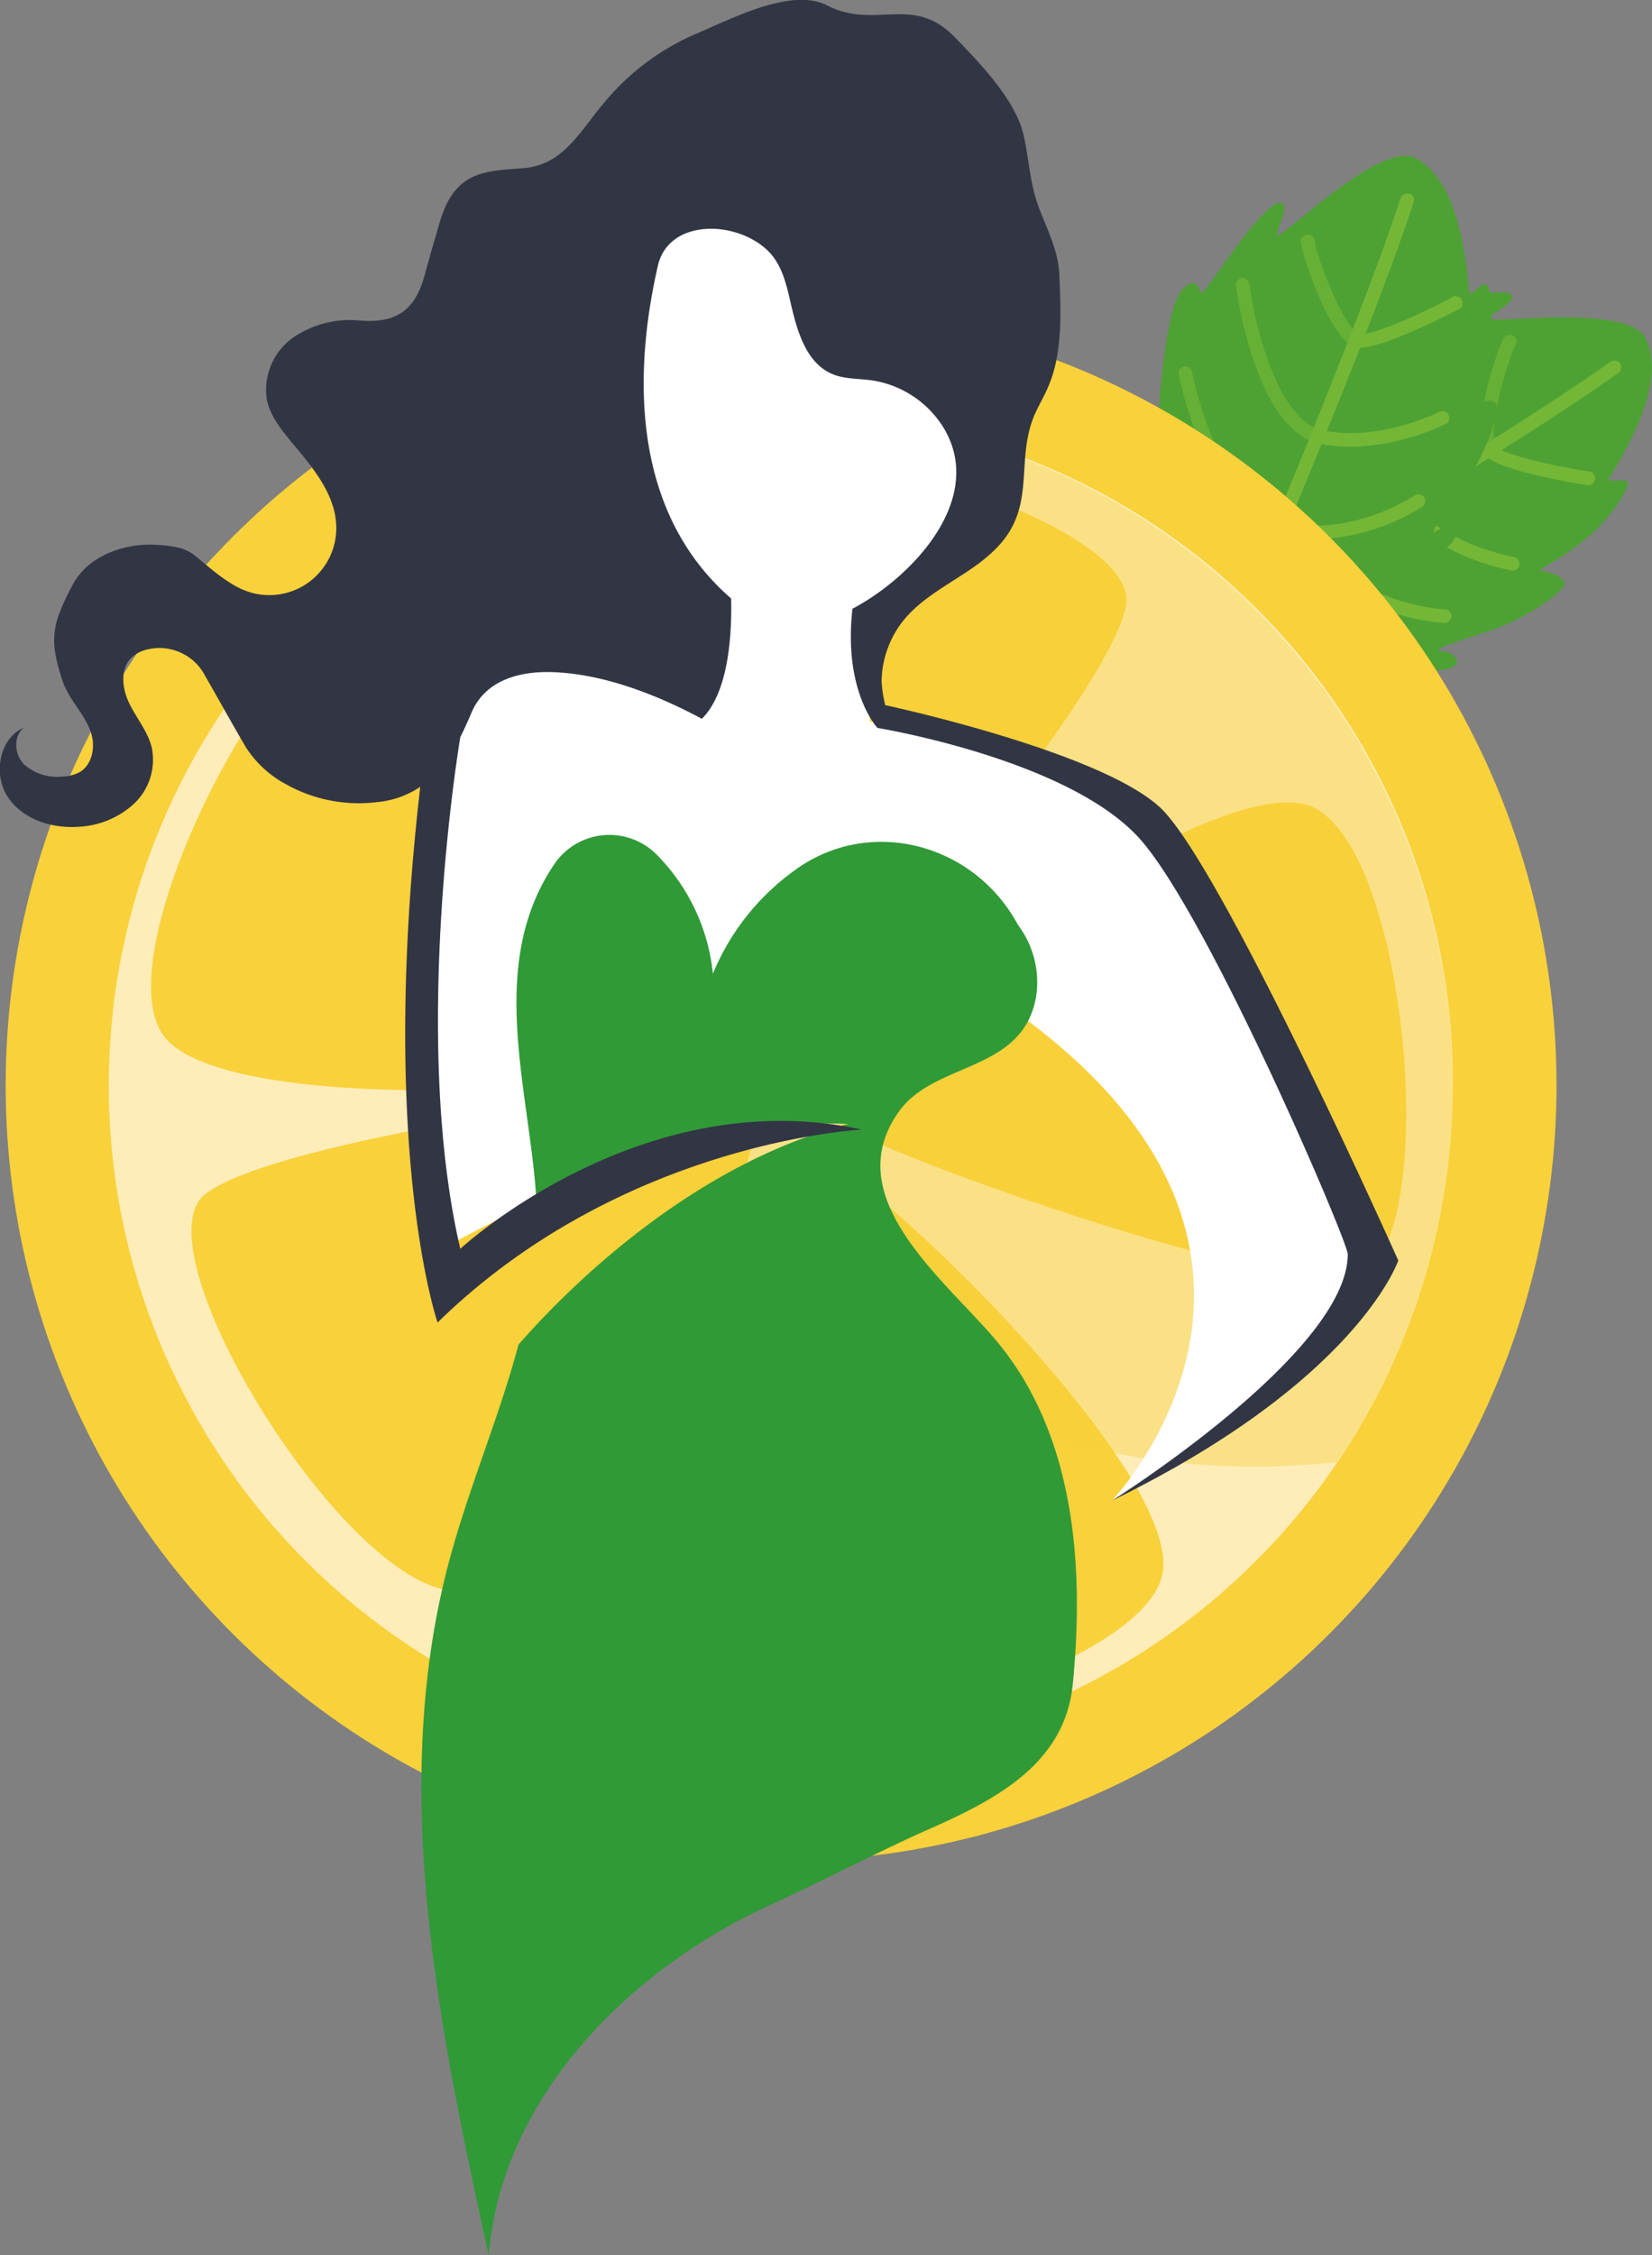 <svg xmlns="http://www.w3.org/2000/svg" viewBox="0 0 233.54 318.66"><rect x="0" y="0" width="233.54" height="318.66" fill="#808080" stroke="none"/><defs><style>.cls-1{isolation:isolate;}.cls-2,.cls-4{fill:#4ea234;}.cls-3{fill:#74b736;}.cls-4{opacity:0.34;}.cls-4,.cls-7{mix-blend-mode:multiply;}.cls-5{fill:none;stroke:#010101;stroke-miterlimit:10;}.cls-10,.cls-6,.cls-7{fill:#f9d13a;}.cls-8{fill:#feedb8;}.cls-9{opacity:0.46;}.cls-10,.cls-9{mix-blend-mode:screen;}.cls-10{opacity:0.4;}.cls-11{fill:#fff;}.cls-12{fill:#309a37;}.cls-13{fill:#323644;}</style></defs><g class="cls-1"><g id="Capa_2" data-name="Capa 2"><g id="Capa_1-2" data-name="Capa 1"><path class="cls-2" d="M210.64,89.12c-5.07,1.69-8.76,2.78-6.78,2.87,1.58.09,3.56,1.83.53,2.59-1.65.42-17.37,1-25.67-10.61,0,0,0,0,0,0l-.09-.13a14.5,14.5,0,0,1-.89-1.48c-4.15-8-2.28-22.25.63-25.46,3.09-3.43,2.88-.57,3.41-1.28S192,43.26,195.44,43.08s.49,2.27,2,2.05,15.93-5.7,16.3-3.17c.18,1.23-5,3.17-2.66,3.21,3.77.08,19.34-1.73,21.54,2.64a9.19,9.19,0,0,1,.52,1.33c1.27,4.36-.8,10.6-5.62,18.39-.68,1.09,3.5-.67,2.42,1.52-4.1,8.28-13.39,11.37-11.94,11.63s3.42.9,3.12,2S215.73,87.43,210.64,89.12Z"/><path class="cls-3" d="M210.42,64.73a1.41,1.41,0,0,1-.18-.14c-2.92-2.52,1.63-15.93,2.39-16.88a1.05,1.05,0,0,1,1.39-.2,1,1,0,0,1,.2,1.34l-.11.13a45.82,45.82,0,0,0-2.18,7.1c-1.4,6.13-.45,7-.44,7.05,1.55,1.3,9,2.88,13.39,3.54a1,1,0,0,1-.29,1.91C223.41,68.4,213.18,66.79,210.42,64.73Z"/><path class="cls-3" d="M201,75.17a21.32,21.32,0,0,1-3.2-2.91c-6.2-6.94,3.33-24.29,3.74-25a1,1,0,0,1,1.31-.38,1,1,0,0,1,.37,1.31c-2.6,4.68-8.38,17.89-4,22.81,5.51,6.17,14.94,7.74,15,7.75a1,1,0,0,1-.3,1.9A32.63,32.63,0,0,1,201,75.17Z"/><path class="cls-3" d="M189.25,82.74a20.86,20.86,0,0,1-3.59-3.4c-6.79-8.21,1.53-26.11,1.89-26.87a1,1,0,0,1,1.28-.46,1,1,0,0,1,.46,1.28c-.09.18-8.16,17.55-2.15,24.82,6.14,7.42,17,8,17.14,8a1,1,0,0,1,.92,1,1,1,0,0,1-1,.91A30,30,0,0,1,189.25,82.74Z"/><path class="cls-4" d="M233.17,49.14q-1.84,1.3-4,2.76c-5,3.44-11.08,7.4-17.42,11.43l-1.7,1.08c-3.57,2.26-7.19,4.51-10.71,6.71l-1.66,1c-3.61,2.23-7.08,4.36-10.27,6.31l-1.68,1c-2.65,1.62-5.06,3.09-7.15,4.34a14.5,14.5,0,0,1-.89-1.48c-4.15-8-2.28-22.25.63-25.46,3.09-3.43,2.88-.57,3.41-1.28S192,43.26,195.44,43.08s.49,2.27,2,2.05,15.93-5.7,16.3-3.17c.18,1.23-5,3.17-2.66,3.21,3.77.08,19.34-1.73,21.54,2.64A9.19,9.19,0,0,1,233.17,49.14Z"/><path class="cls-3" d="M228.8,52.7c-4.49,3.17-10.33,7-16.52,10.9l-1.83,1.16c-3.58,2.24-7.24,4.49-10.79,6.66l-1.68,1c-3.67,2.24-7.19,4.36-10.34,6.24l-1.69,1L178.72,84s0,0,0,0l-.09-.13a14.5,14.5,0,0,1-.89-1.48l7.08-4.19,1.67-1c3.15-1.88,6.67-4,10.37-6.24.54-.34,1.09-.68,1.66-1,3.59-2.21,7.32-4.5,10.95-6.79L211.19,62c6.18-3.9,12-7.71,16.49-10.88a1,1,0,0,1,1.35.24,1,1,0,0,1,.17.54A1,1,0,0,1,228.8,52.7Z"/><path class="cls-2" d="M206.94,68.61c-3.08,4.38-5.4,7.45-3.75,6.35,1.32-.88,3.95-.65,2,1.76-1.08,1.32-13.37,11.12-26.94,6.74l-.05,0-.15,0q-.79-.29-1.59-.66c-8.11-4-15.07-16.54-14.64-20.84.44-4.6,2-2.18,2-3.06s.92-16,3.56-18.19,1.74,1.54,2.84.44S179.59,27,181.39,28.84c.88.89-2.09,5.5-.23,4.17,3.08-2.18,14.52-12.9,18.89-10.69a8,8,0,0,1,1.2.75c3.62,2.75,5.67,9,6.43,18.13.1,1.28,2.41-2.62,2.85-.21,1.63,9.09-4,17.09-2.68,16.44s3.29-1.31,3.73-.21S210,64.23,206.94,68.61Z"/><path class="cls-3" d="M192.25,49.14H192c-3.85-.28-8.17-13.77-8.12-15a1,1,0,0,1,1-1,1,1,0,0,1,1,1,1,1,0,0,1,0,.17,44.21,44.21,0,0,0,2.48,7c2.52,5.77,3.83,5.93,3.84,5.94,2,.12,9-3.06,12.87-5.12a1,1,0,1,1,.9,1.7C204.87,44.36,195.69,49.15,192.25,49.14Z"/><path class="cls-3" d="M190.9,63.13a21.21,21.21,0,0,1-4.31-.43c-9.11-1.9-11.77-21.51-11.88-22.34a1,1,0,0,1,.83-1.08,1,1,0,0,1,1.08.83c.69,5.3,3.9,19.36,10.36,20.7,8.1,1.69,16.61-2.66,16.69-2.71a1,1,0,0,1,.89,1.71A32.66,32.66,0,0,1,190.9,63.13Z"/><path class="cls-3" d="M186,76.21a20.62,20.62,0,0,1-4.92-.6c-10.33-2.55-14.3-21.89-14.46-22.71a1,1,0,0,1,.75-1.13,1,1,0,0,1,1.14.75c0,.19,3.88,19,13,21.22C190.84,76.06,200,70.05,200,70a1,1,0,0,1,1.33.26,1,1,0,0,1-.26,1.34A30,30,0,0,1,186,76.21Z"/><path class="cls-4" d="M201.25,23.07c-.46,1.44-1,3-1.54,4.59-2,5.73-4.5,12.54-7.2,19.54l-.73,1.89c-1.52,3.93-3.09,7.9-4.61,11.76-.25.6-.49,1.21-.73,1.81-1.57,3.94-3.09,7.72-4.5,11.18-.25.61-.5,1.22-.75,1.81C180,78.53,179,81.15,178,83.4q-.79-.29-1.59-.66c-8.11-4-15.07-16.54-14.64-20.84.44-4.6,2-2.18,2-3.06s.92-16,3.56-18.19,1.74,1.54,2.84.44S179.59,27,181.39,28.84c.88.89-2.09,5.5-.23,4.17,3.08-2.18,14.52-12.9,18.89-10.69A8,8,0,0,1,201.25,23.07Z"/><path class="cls-3" d="M199.86,28.54c-1.72,5.22-4.14,11.76-6.79,18.59-.26.67-.53,1.34-.79,2-1.54,3.93-3.14,7.92-4.7,11.77-.25.61-.49,1.22-.75,1.82-1.61,4-3.19,7.78-4.59,11.17-.26.62-.51,1.23-.77,1.81-1.27,3-2.38,5.69-3.25,7.74l-.05,0-.15,0q-.79-.29-1.59-.66c.86-2,1.95-4.62,3.2-7.59.24-.58.49-1.17.74-1.79,1.42-3.38,3-7.19,4.63-11.19.23-.6.47-1.19.72-1.8,1.58-3.91,3.21-8,4.77-12,.26-.64.51-1.28.75-1.91,2.65-6.81,5.07-13.35,6.78-18.55a1,1,0,0,1,1.69-.28A1,1,0,0,1,199.86,28.54Z"/><circle class="cls-5" cx="110.42" cy="153.35" r="99.35" transform="translate(-58.64 237.78) rotate(-80.78)"/><circle class="cls-6" cx="110.42" cy="153.35" r="109.62" transform="translate(-58.64 237.78) rotate(-80.78)"/><circle class="cls-7" cx="110.42" cy="153.35" r="103.64" transform="translate(-58.64 237.78) rotate(-80.78)"/><path class="cls-8" d="M205.38,153.34a95,95,0,1,1-94.95-94.95A94.47,94.47,0,0,1,205.38,153.34Z"/><path class="cls-6" d="M159.18,85.58C156.87,98,121.08,140,114.24,145.31c-2,1.55-5.84,1.23-7.88-2.71C99,128.4,85.73,77.06,95.11,67.67,106,56.81,161.52,73.12,159.18,85.58Z"/><g class="cls-9"><path class="cls-6" d="M110.14,136.32c-.36,3.46-.68,6.54-1,9.07a6.57,6.57,0,0,1-2.56-2.47.91.91,0,0,1-.22-.32c-1.64-17.87-4.52-57,1.73-60.29C113.37,79.56,112.09,114.76,110.14,136.32Z"/><path class="cls-6" d="M109.21,145.42s-.07,0-.07,0a6.57,6.57,0,0,1-2.56-2.47c1.09-2,2.28-4.26,3.56-6.6,9.32-17.2,23.54-41.35,29.4-40.81C145.86,96.12,122.31,129.15,109.21,145.42Z"/></g><path class="cls-6" d="M191.44,180.31c-12.45,2.23-64.37-16.43-71.76-20.95-2.16-1.32-3.21-5-.25-8.33,10.68-11.92,54-42.45,66.12-37C199.55,120.37,203.92,178.09,191.44,180.31Z"/><g class="cls-9"><path class="cls-6" d="M126.64,152.35c-3.36.89-6.35,1.68-8.83,2.27a6.53,6.53,0,0,1,1.4-3.27,1.08,1.08,0,0,1,.22-.32c16.14-7.84,51.78-24.38,57-19.68C180.89,135.32,147.5,146.56,126.64,152.35Z"/><path class="cls-6" d="M117.8,154.7s0-.08,0-.08a6.53,6.53,0,0,1,1.4-3.27c2.27.31,4.79.63,7.43,1,19.39,2.64,47,7.42,48.57,13.09C176.87,171.56,137.65,161.2,117.8,154.7Z"/></g><path class="cls-6" d="M53.61,87.05C65.3,91.86,99,135.51,102.84,143.3c1.11,2.27,0,6-4.27,7.15-15.41,4.31-68.38,6.74-75.64-4.38C14.53,133.22,41.89,82.2,53.61,87.05Z"/><g class="cls-9"><path class="cls-6" d="M93.2,145.46c3.32,1.06,6.26,2,8.67,2.84a6.48,6.48,0,0,1-2.94,2,1.05,1.05,0,0,1-.36.15c-17.83-2.07-56.76-7.29-58.65-14.07C38.31,130.64,72.5,139.13,93.2,145.46Z"/><path class="cls-6" d="M101.92,148.24s0,.06,0,.06a6.48,6.48,0,0,1-2.94,2c-1.75-1.48-3.7-3.1-5.73-4.84-14.92-12.65-35.64-31.53-33.9-37.16C61.19,102.25,88.68,132.08,101.92,148.24Z"/></g><path class="cls-6" d="M29.05,168.71c10-7.73,64.67-15.16,73.32-14.57,2.52.18,5.17,3,4.07,7.27-4,15.51-28.31,62.61-41.57,63.35C49.54,225.62,19,176.44,29.05,168.71Z"/><g class="cls-9"><path class="cls-6" d="M99.43,163.57c2.57-2.34,4.86-4.42,6.79-6.09a6.55,6.55,0,0,1,.26,3.54,1,1,0,0,1,0,.39C95.74,175.83,71.77,207,65,205.2,59.18,203.73,83.61,178.34,99.43,163.57Z"/><path class="cls-6" d="M106.19,157.41s0,.07,0,.07a6.55,6.55,0,0,1,.26,3.54c-2.15.78-4.53,1.66-7,2.55C81,170.18,54.32,178.71,50.31,174.39,46,169.73,85.58,160.81,106.19,157.41Z"/></g><path class="cls-6" d="M99.89,239.58c-4.27-11.9,5.5-66.2,8.73-74.24.94-2.35,4.42-4,8.17-1.63,13.53,8.55,50.84,46.22,47.46,59.06C160.34,237.62,104.15,251.52,99.89,239.58Z"/><g class="cls-9"><path class="cls-6" d="M116.69,171c-1.44-3.16-2.71-6-3.71-8.33a6.6,6.6,0,0,1,3.46.84,1.26,1.26,0,0,1,.35.17c10.42,14.61,32.65,47,28.88,52.95C142.49,221.7,125.86,190.64,116.69,171Z"/><path class="cls-6" d="M112.91,162.71c0-.05.07,0,.07,0a6.6,6.6,0,0,1,3.46.84c.07,2.29.18,4.83.25,7.49.61,19.56.5,47.59-4.84,50.07C106.09,223.76,109.79,183.37,112.91,162.71Z"/></g><path class="cls-10" d="M205.38,153.34A94.47,94.47,0,0,1,189,206.61,105.86,105.86,0,0,1,78.49,63.9a95,95,0,0,1,126.89,89.44Z"/><path class="cls-11" d="M157.22,212s34.28-19.72,35.48-34.45S164.86,118,164.86,118,149.5,101.75,123,102c-2.25-17.54,13.83-26.9,17.67-36.26C156.75,59,114.22,8.39,92.38,34.07s9.89,49.62,9.89,49.62l-4.13,17S69.58,78.47,64,103.34c-9.92,36.14,0,72.28,0,72.28s65.91-34.83,80.19-32.2c46.34,33.79,13,68.62,13,68.62"/><path class="cls-12" d="M141.25,189.94c-7-8.63-23.09-20.48-14.16-32.89,4.89-6.82,16.45-5.59,19.08-14.89.11-.4.21-.82.29-1.26a13.44,13.44,0,0,0-2.4-10c-.11-.16-.22-.34-.34-.55-6.39-11.41-21.16-15.07-31.61-7.2a33.92,33.92,0,0,0-11.33,14.44,27.9,27.9,0,0,0-7.91-16.79,9.41,9.41,0,0,0-14.35,1.08c-9.51,13.76-4.1,30.68-2.82,45.9.1,1.19.16,2.38.18,3.56,17.21-13.94,44.05-12.53,44.05-12.53C97.41,164.69,79.88,182.47,73.3,190c-2.62,9.83-6.67,19.38-9.46,29.33-9.07,32.28-1.92,66.63,5.25,99.38,1.79-22.12,19.56-40.25,39.73-49.5,6.26-2.88,12.47-6.08,18.69-9,1.33-.62,2.65-1.23,4-1.82,9.65-4.26,19-9.33,20.14-20.34C153.29,221.58,152,203.15,141.25,189.94Z"/><path class="cls-13" d="M164,114.1c-8.63-8-38.86-14.46-38.86-14.46h0a18.38,18.38,0,0,1-.51-3.4,14.14,14.14,0,0,1,2.89-8.32c3.78-4.85,10.16-6.63,14.09-11.29,4.78-5.69,1.93-11.86,4.69-18.12.6-1.34,1.37-2.61,1.94-4,2-4.62,1.74-10.79,1.51-15.77-.16-3.34-1.67-6.23-2.84-9.28-1.35-3.56-1.39-6.77-2.21-10.37-1.12-5-6.31-10.33-9.8-13.9-5.67-5.82-10.77-1.27-17.3-4.1-.54-.24-1-.53-1.61-.72C110.76-1.34,102.73,3,98.08,4.91a34.68,34.68,0,0,0-12.87,9.84c-.79.93-1.52,1.91-2.25,2.87-2.33,3-4.66,5.8-9,6.15-2.91.24-6.07.24-8.4,2s-3.14,4.63-3.89,7.35Q60.82,36,60,39c-1.35,4.86-4,6.68-9,6.3a14.29,14.29,0,0,0-9.57,2.41,9.06,9.06,0,0,0-3.7,8.81c.48,2.25,2,4.15,3.45,5.92,3,3.57,6.33,7.46,6.36,12.12a9.47,9.47,0,0,1-12.36,9.08c-2.85-.91-5.58-3.48-7.65-5.16-1.45-1.18-3.45-1.36-5.31-1.49-4.43-.3-9.8,1.43-12,5.75a30.77,30.77,0,0,0-2,4.39c-1.06,3.21-.46,5.6.49,8.7s3.15,4.78,4.14,7.67c.69,2,.2,4.61-1.66,5.65a5.57,5.57,0,0,1-2.38.58A7,7,0,0,1,3.39,108c-1.37-1.4-1.54-4,0-5.19-3.52,1.51-4.4,6.63-2.28,9.82s6.31,4.5,10.13,4.19A12.42,12.42,0,0,0,19,113.52a8.56,8.56,0,0,0,2.46-7.86c-.55-2.3-2.17-4.17-3.2-6.3s-1.32-5,.46-6.56a4.89,4.89,0,0,1,2-1A7.27,7.27,0,0,1,29,95.51c1.92,3.33,3.75,6.65,5.71,10a15.23,15.23,0,0,0,5.58,5.23,21.07,21.07,0,0,0,12.94,2.61,13,13,0,0,0,6.18-2.17c-5.94,51.46,2.45,75.7,2.45,75.7,26.23-25.65,60-27.26,60-27.26-31.26-6.81-56.79,16.84-56.79,16.84-7.1-30.47,0-72.29,0-72.29h0c.56-1.13,1.09-2.3,1.61-3.52,1.93-4.52,6.72-5.8,11.25-5.68,7.29.2,14.92,3.18,21.29,6.6,3.64-3.62,4.26-11.23,4.14-17C89.7,72.72,89.28,53.81,93,37.56c1.5-6.61,10.92-6.51,15.48-2.2,1.89,1.78,2.62,4.45,3.19,7,.93,4.12,2.17,8.94,6.08,10.53,1.72.69,3.63.6,5.46.85a14.44,14.44,0,0,1,10.1,6.57c6.19,10-4.18,21.16-12.8,25.71-1.32,11.72,3.53,16.83,3.54,16.84s27.51,4.48,37.37,16,29.11,56.57,29.11,58.36c0,13.9-33.34,34.83-33.34,34.83,34.83-17,40.48-33.94,40.48-33.94S172.65,122.14,164,114.1Z"/></g></g></g></svg>